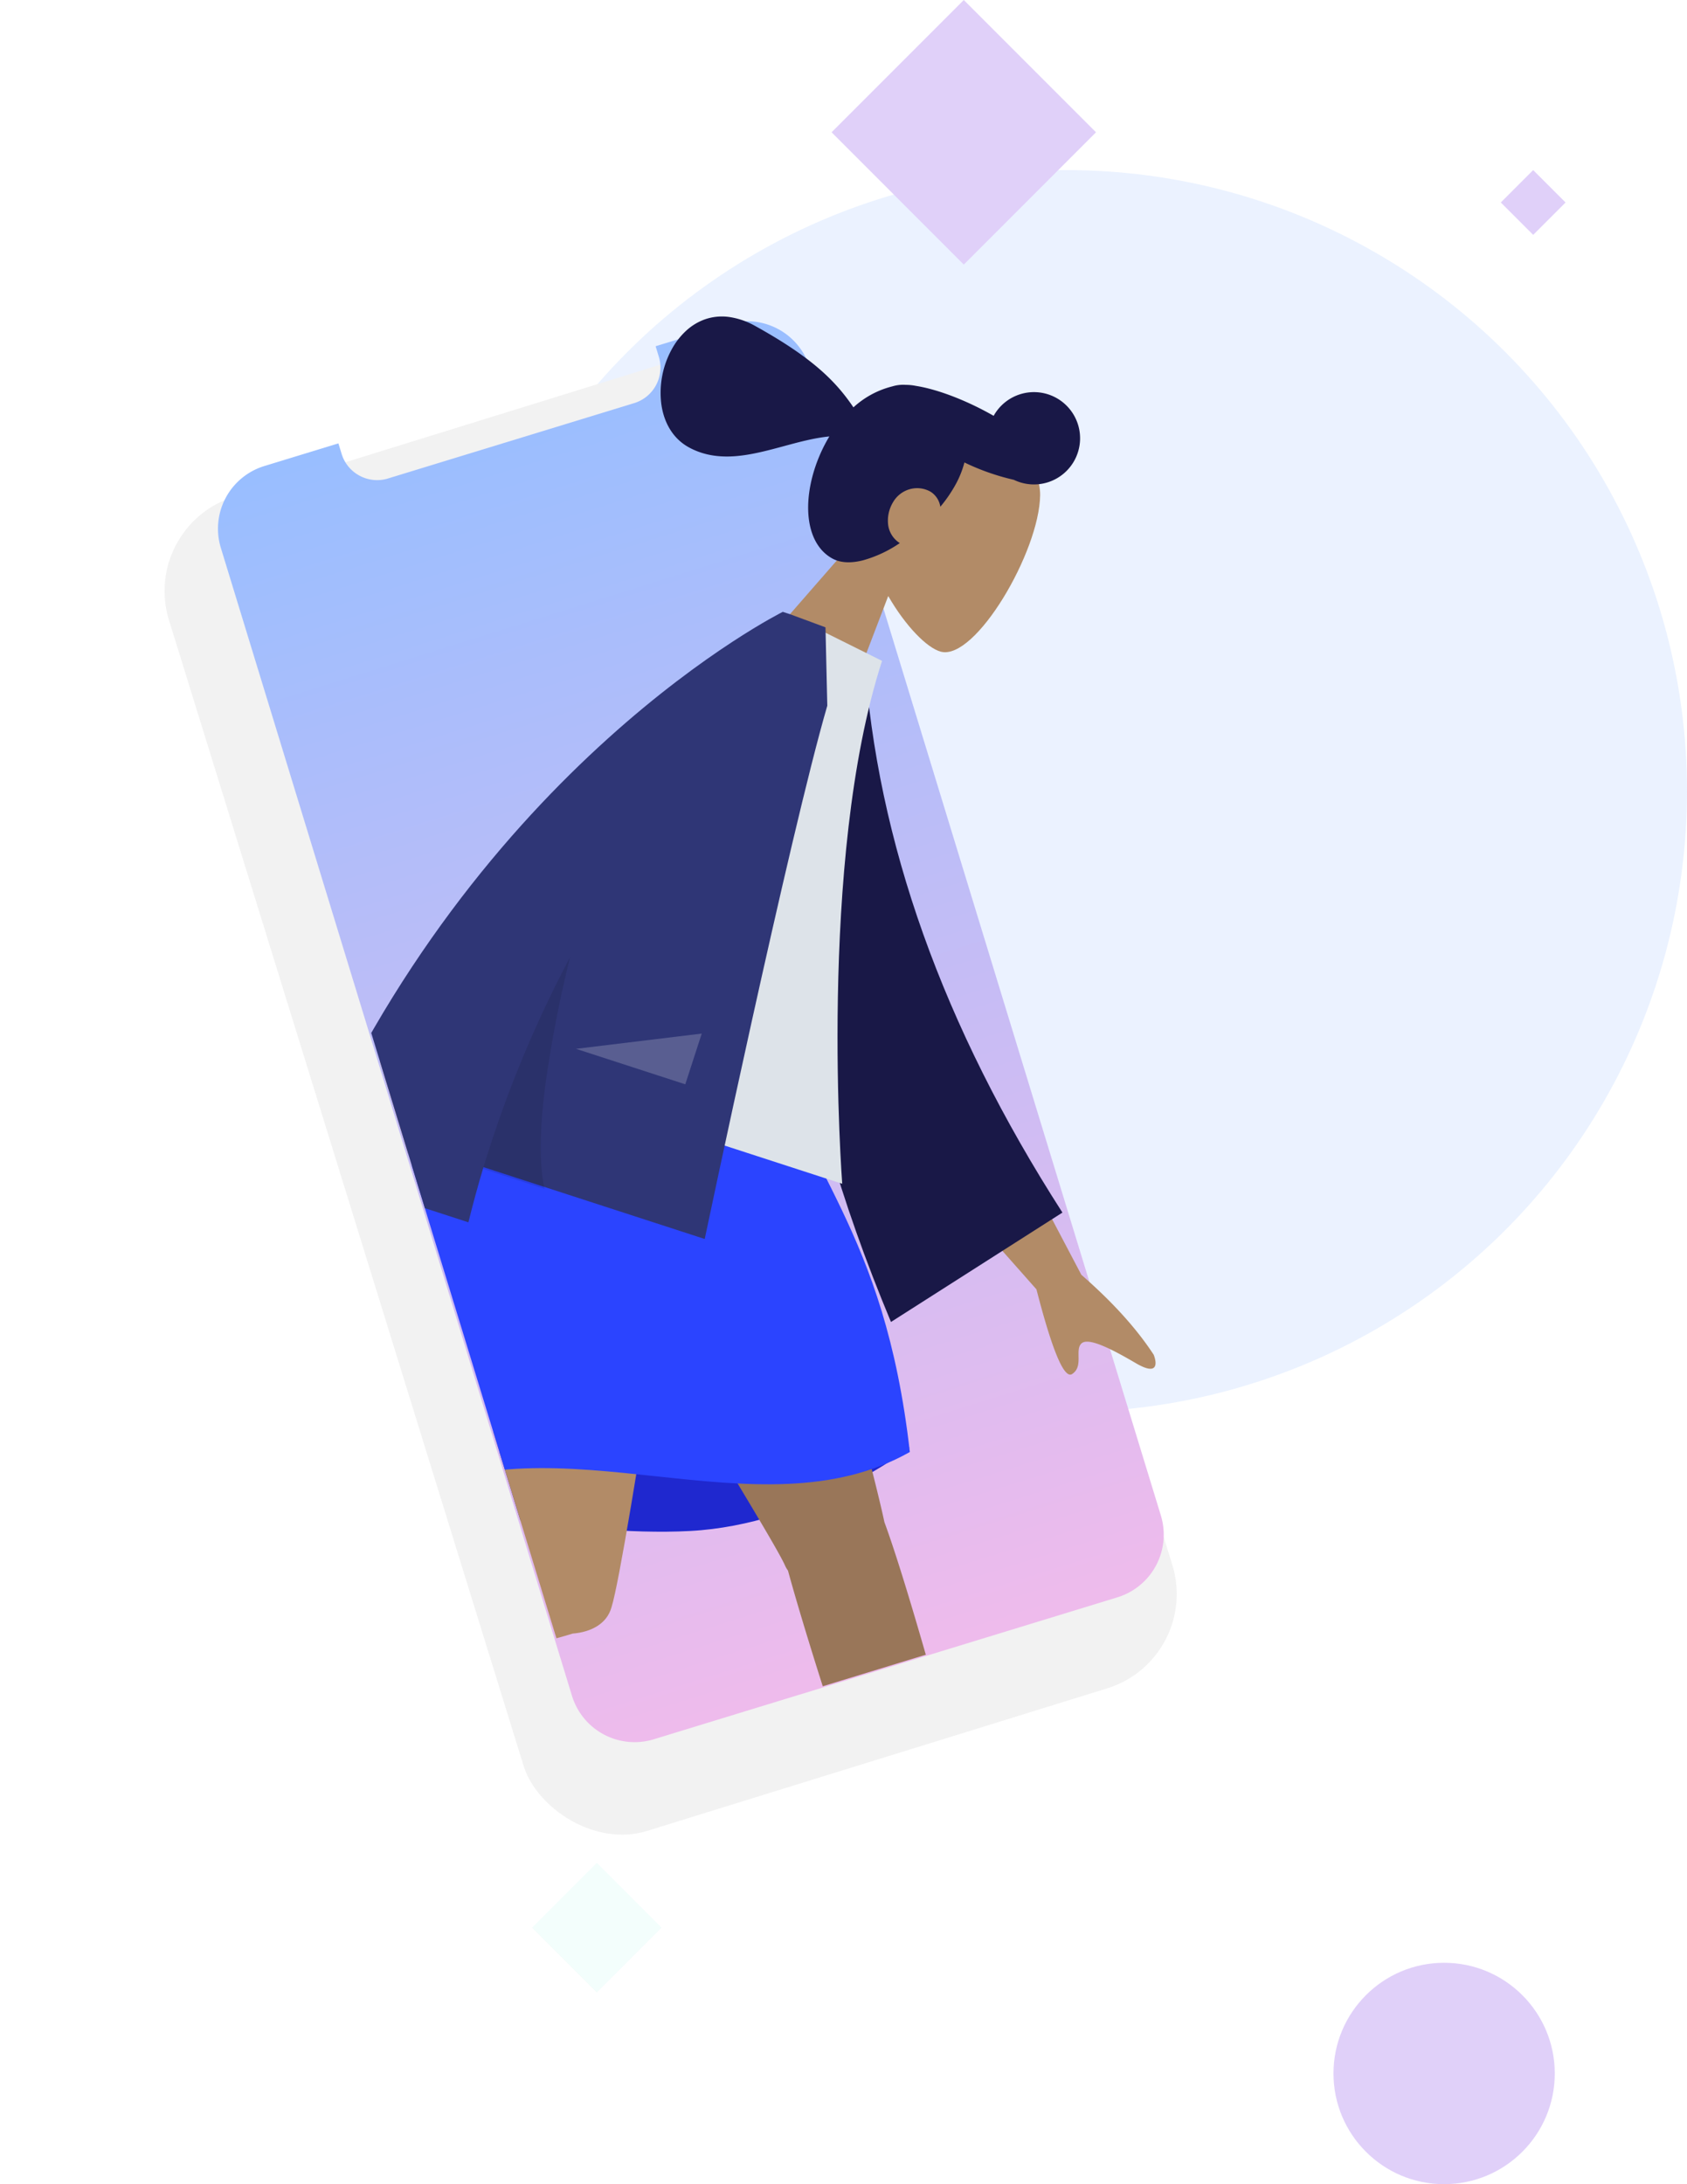 <svg xmlns="http://www.w3.org/2000/svg" xmlns:xlink="http://www.w3.org/1999/xlink" width="625.146" height="809"
     viewBox="0 0 625.146 809">
    <defs>
        <filter id="base" x="0" y="70.04" width="492.896" height="668.839" filterUnits="userSpaceOnUse">
            <feOffset dx="-10" dy="22" input="SourceAlpha"/>
            <feGaussianBlur stdDeviation="17" result="blur"/>
            <feFlood flood-opacity="0.102"/>
            <feComposite operator="in" in2="blur"/>
            <feComposite in="SourceGraphic"/>
        </filter>
        <linearGradient id="linear-gradient" x1="0.5" x2="0.5" y2="1" gradientUnits="objectBoundingBox">
            <stop offset="0" stop-color="#99beff"/>
            <stop offset="1" stop-color="#eebbec"/>
        </linearGradient>
        <clipPath id="clip-path">
            <rect id="Mask" width="319" height="504" fill="none"/>
        </clipPath>
    </defs>
    <g id="register-page-illustration" transform="translate(-863.854 -236)">
        <g id="Background" transform="translate(1029 236)" opacity="0.2">
            <circle id="Oval" cx="230" cy="230" r="230" transform="translate(0 63)" fill="#99beff"/>
            <circle id="Oval-2" data-name="Oval" cx="41" cy="41" r="41" transform="translate(329 727)" fill="#6613e2"/>
            <path id="Polygon" d="M49,0,98,49,49,98,0,49Z" transform="translate(143)" fill="#6613e2"/>
            <path id="Polygon-2" data-name="Polygon" d="M24,0,48,24,24,48,0,24Z" transform="translate(32 690)"
                  fill="#c3f8ee"/>
            <path id="Polygon-3" data-name="Polygon" d="M12,0,24,12,12,24,0,12Z" transform="translate(391 63)"
                  fill="#6613e2"/>
        </g>
        <g id="Group_4" data-name="Group 4" transform="matrix(0.966, -0.259, 0.259, 0.966, 921.801, 397.031)">
            <g id="Group" transform="matrix(0.999, -0.035, 0.035, 0.999, 0, 11.796)">
                <g transform="matrix(0.96, 0.29, -0.29, 0.96, -7.92, -182.73)" filter="url(#base)">
                    <rect id="base-2" data-name="base" width="251" height="516" rx="36.45"
                          transform="translate(61 172.43) rotate(-17)" fill="#f2f2f2"/>
                </g>
                <path id="Screen"
                      d="M203.974,493.319H24.3A24.28,24.28,0,0,1,0,469.019V24.3A24.28,24.28,0,0,1,24.3,0H53V4.051a13.68,13.68,0,0,0,4.033,9.737,13.68,13.68,0,0,0,9.737,4.033h95.423a13.68,13.68,0,0,0,9.737-4.033,13.68,13.68,0,0,0,4.033-9.737V0h28.011a24.279,24.279,0,0,1,24.3,24.3V469.019a24.28,24.28,0,0,1-24.3,24.3Z"
                      transform="translate(11 11)" fill="url(#linear-gradient)"/>
                <g id="Illustration" transform="translate(11.721 -0.134)">
                    <rect id="Mask-2" data-name="Mask" width="319" height="504" fill="none"/>
                    <g id="Illustration-2" data-name="Illustration" clip-path="url(#clip-path)">
                        <g id="Group_2" data-name="Group 2" transform="translate(-80.811 -134.489) rotate(14)">
                            <g id="Head_Front" data-name="Head/Front"
                               transform="matrix(0.848, 0.53, -0.53, 0.848, 325.785, 0.288)">
                                <g id="Head" transform="translate(92.367 52.955)">
                                    <path id="Head-2" data-name="Head"
                                          d="M0,124.7,14.132,58.915C6.251,49.676.916,38.353,1.807,25.666,4.377-10.89,55.332-2.848,65.243,15.6s8.735,65.251-4.075,68.549c-5.109,1.315-15.992-1.906-27.069-8.574l6.953,49.12Z"
                                          transform="translate(0 0)" fill="#b28b67"/>
                                </g>
                                <path id="hair"
                                      d="M89.57,92.243c-6.3,0-12.136-4.019-16.441-11.316-4.08-6.916-6.42-16.284-6.42-25.7,0-.657.013-1.333.04-2.008-4.521,3.1-8.8,7.243-12.931,11.251-4.427,4.291-9,8.729-13.992,12.023-5.6,3.7-11.1,5.5-16.8,5.5-6.363,0-12.283-3.27-16.67-9.208A33.516,33.516,0,0,1,0,53.256a26.776,26.776,0,0,1,1.3-8.45,20.333,20.333,0,0,1,4.087-7.189,19.226,19.226,0,0,1,7.149-5,27.631,27.631,0,0,1,10.486-1.873c24.178,0,36,3.488,46.311,8.725A33.218,33.218,0,0,1,78.21,25.654a13.76,13.76,0,0,1,4.08-2.892A19.136,19.136,0,0,1,85.7,21.3c6.391-2.344,15.548-3.88,25.124-4.214,1.345-.047,2.69-.07,4-.07.5,0,1,0,1.49.01a17.1,17.1,0,1,1,18.031,17.111,86.138,86.138,0,0,1-19.134,3.248,35.727,35.727,0,0,1,1.1,9.164,51.644,51.644,0,0,1-.954,9.529,7.971,7.971,0,0,0-5.889-3.127,10.107,10.107,0,0,0-7.4,3.146,10.419,10.419,0,0,0-2.862,7.1,13.166,13.166,0,0,0,2.643,8.333,9.42,9.42,0,0,0,6.883,3.6,45.856,45.856,0,0,1-8.854,12.213C96.4,90.6,92.932,92.243,89.57,92.243Z"
                                      transform="translate(11.973 34.164)" fill="#191847"/>
                            </g>
                            <g id="Bottom_Skinny_Jeans_1" data-name="Bottom/Skinny Jeans 1"
                               transform="translate(0.546 333.278)">
                                <path id="Skirt_Shadow" data-name="Skirt Shadow"
                                      d="M0,26.979S61.533,44.2,106.177,44.2s82.936-26.524,82.936-26.524S128.9,0,89.933,0,0,26.979,0,26.979Z"
                                      transform="translate(166.567 140.879)" fill="#1f28cf"/>
                                <path id="Leg"
                                      d="M103.056,201.632a9.683,9.683,0,0,1-.995-1.944C96.578,185.177,8.75,28.622,0,0H98.883c6.653,21.762,36.6,158.329,40.81,185.576,13.3,42.979,40.671,182.174,44.165,191.817,3.676,10.144-17.009,20.712-22.521,8.241-8.771-19.844-29.669-74.75-38.974-108.276C113.639,245.927,106.536,217.65,103.056,201.632Z"
                                      transform="translate(205.2)" fill="#997659"/>
                                <path id="Leg-2" data-name="Leg"
                                      d="M210.041,220.746c-40.154,10.156-187.028,28.517-197.107,31.4C2.566,255.106-6.525,233.718,6.29,229.085c20.392-7.372,76.581-24.4,110.649-31.355,27.4-5.591,52.407-10.153,69.194-12.824C184.712,137.714,178.21,24.461,182.472,0h87.493c-4.086,23.456-38.629,194.6-45.049,211.736-2.037,6.116-8.117,8.819-14.875,9.01Z"
                                      transform="translate(17.316 0)" fill="#b28b67"/>
                                <g id="Left_Shoe" data-name="Left Shoe"
                                   transform="matrix(0.174, 0.985, -0.985, 0.174, 66.519, 211.329)">
                                    <path id="shoe"
                                          d="M4.474,5.033A2,2,0,0,0,1.908,6.381L0,13.106A64.242,64.242,0,0,0,.9,21H57.3s2.2-7.268-2.538-7.848-7.87-1.047-7.87-1.047L20.68.419a1,1,0,0,0-1.332.532L17.663,5.039s-4.385,2.046-7.127,2.046Z"
                                          transform="translate(1 19)" fill="#e4e4e4"/>
                                </g>
                                <g id="Right_Shoe" data-name="Right Shoe" transform="translate(355.68 340.548)">
                                    <path id="shoe-2" data-name="shoe"
                                          d="M7.65,8.377a3.42,3.42,0,0,0-4.386,2.308L0,22.192C0,26.821,1.541,35.7,1.541,35.7H97.988s3.759-12.438-4.34-13.43S80.19,20.48,80.19,20.48L35.363.481a1.71,1.71,0,0,0-2.277.911l-2.881,7s-7.5,3.5-12.186,3.5Z"
                                          transform="translate(1.71 32.751)" fill="#e4e4e4"/>
                                </g>
                                <path id="Skirt"
                                      d="M39.945,7.9s57.833-16.559,109.44,0c11.97,54.654,41.055,76.347,46.17,160.141-58.14,28.91-129.96-20.618-189.81,7.575C-11.355,136.178,12.585,41.207,39.945,7.9Z"
                                      transform="translate(160.125 -7.897)" fill="#2b44ff"/>
                            </g>
                            <g id="Body_Long_Sleeve_1" data-name="Body/Long Sleeve 1"
                               transform="translate(139.534 108.688) rotate(21)">
                                <path id="Skin"
                                      d="M2.1,153.519c-1.909-1.176-4-5.6,1.051-9.061,12.586-8.619,30.723-23.7,33.173-28.667C41.336,105.636,58.405,6.657,58.405,6.657L94.149,6.8S61.044,113.528,58.405,120.057c-3.958,9.8,4.418,24.715,8,32.732-5.645,2.523-8.268-.7-11.139-3.919-3.06-3.433-6.406-6.866-14-3.338-9.716,4.515-17.75,11.681-27.325,11.68A22.239,22.239,0,0,1,2.1,153.519Zm305.67-96.043L257.383,27.81,273.476,0l48.456,47.207q21.147,9.007,34.654,19.894c2.026,2.44,4.23,7.113-5.3,5.023s-19.645-3.863-21.435-.77,3.485,7.836.175,11.887a1.253,1.253,0,0,1-1.015.484Q324.454,83.725,307.769,57.476Z"
                                      transform="translate(58.435 152.239)" fill="#b28b67"/>
                                <path id="Coat_Back" data-name="Coat Back"
                                      d="M0,3.811,14.513,0Q60.871,91.6,162.476,160.885l-42.7,62.133C50.133,154.9,4.526,82.332,0,3.811Z"
                                      transform="matrix(0.996, 0.087, -0.087, 0.996, 218.754, 5.311)" fill="#191847"/>
                                <path id="Shirt"
                                      d="M0,194.734H131.708S85.937,83.6,85.937,5.912L46.208,0C14.984,50.15,6.166,111.895,0,194.734Z"
                                      transform="translate(153.944)" fill="#dde3e9"/>
                                <path id="Coat_Front" data-name="Coat Front"
                                      d="M0,251.1C14.4,88.819,105.2,0,105.2,0l.031.027L105.249,0h2.594c4.655.16,14.18.577,14.18.577l9.6,27.4c1.524,50.106,17.791,201.958,17.791,201.958H63.2q.22,10.443.993,21.171Z"
                                      transform="translate(94.077 0)" fill="#2f3676"/>
                                <path id="Shade"
                                      d="M24.124,84.553H.106A435.851,435.851,0,0,1,6.6,0,458.765,458.765,0,0,0,12.4,47.292c3.129,16.926,7.073,29.461,11.723,37.258Z"
                                      transform="translate(157.188 146.054)" fill="rgba(0,0,0,0.1)"/>
                                <path id="Light" d="M0,19.765,42.573,0V19.765Z" transform="translate(176.37 157.887)"
                                      fill="rgba(255,255,255,0.2)"/>
                            </g>
                        </g>
                    </g>
                </g>
            </g>
        </g>
    </g>
</svg>
